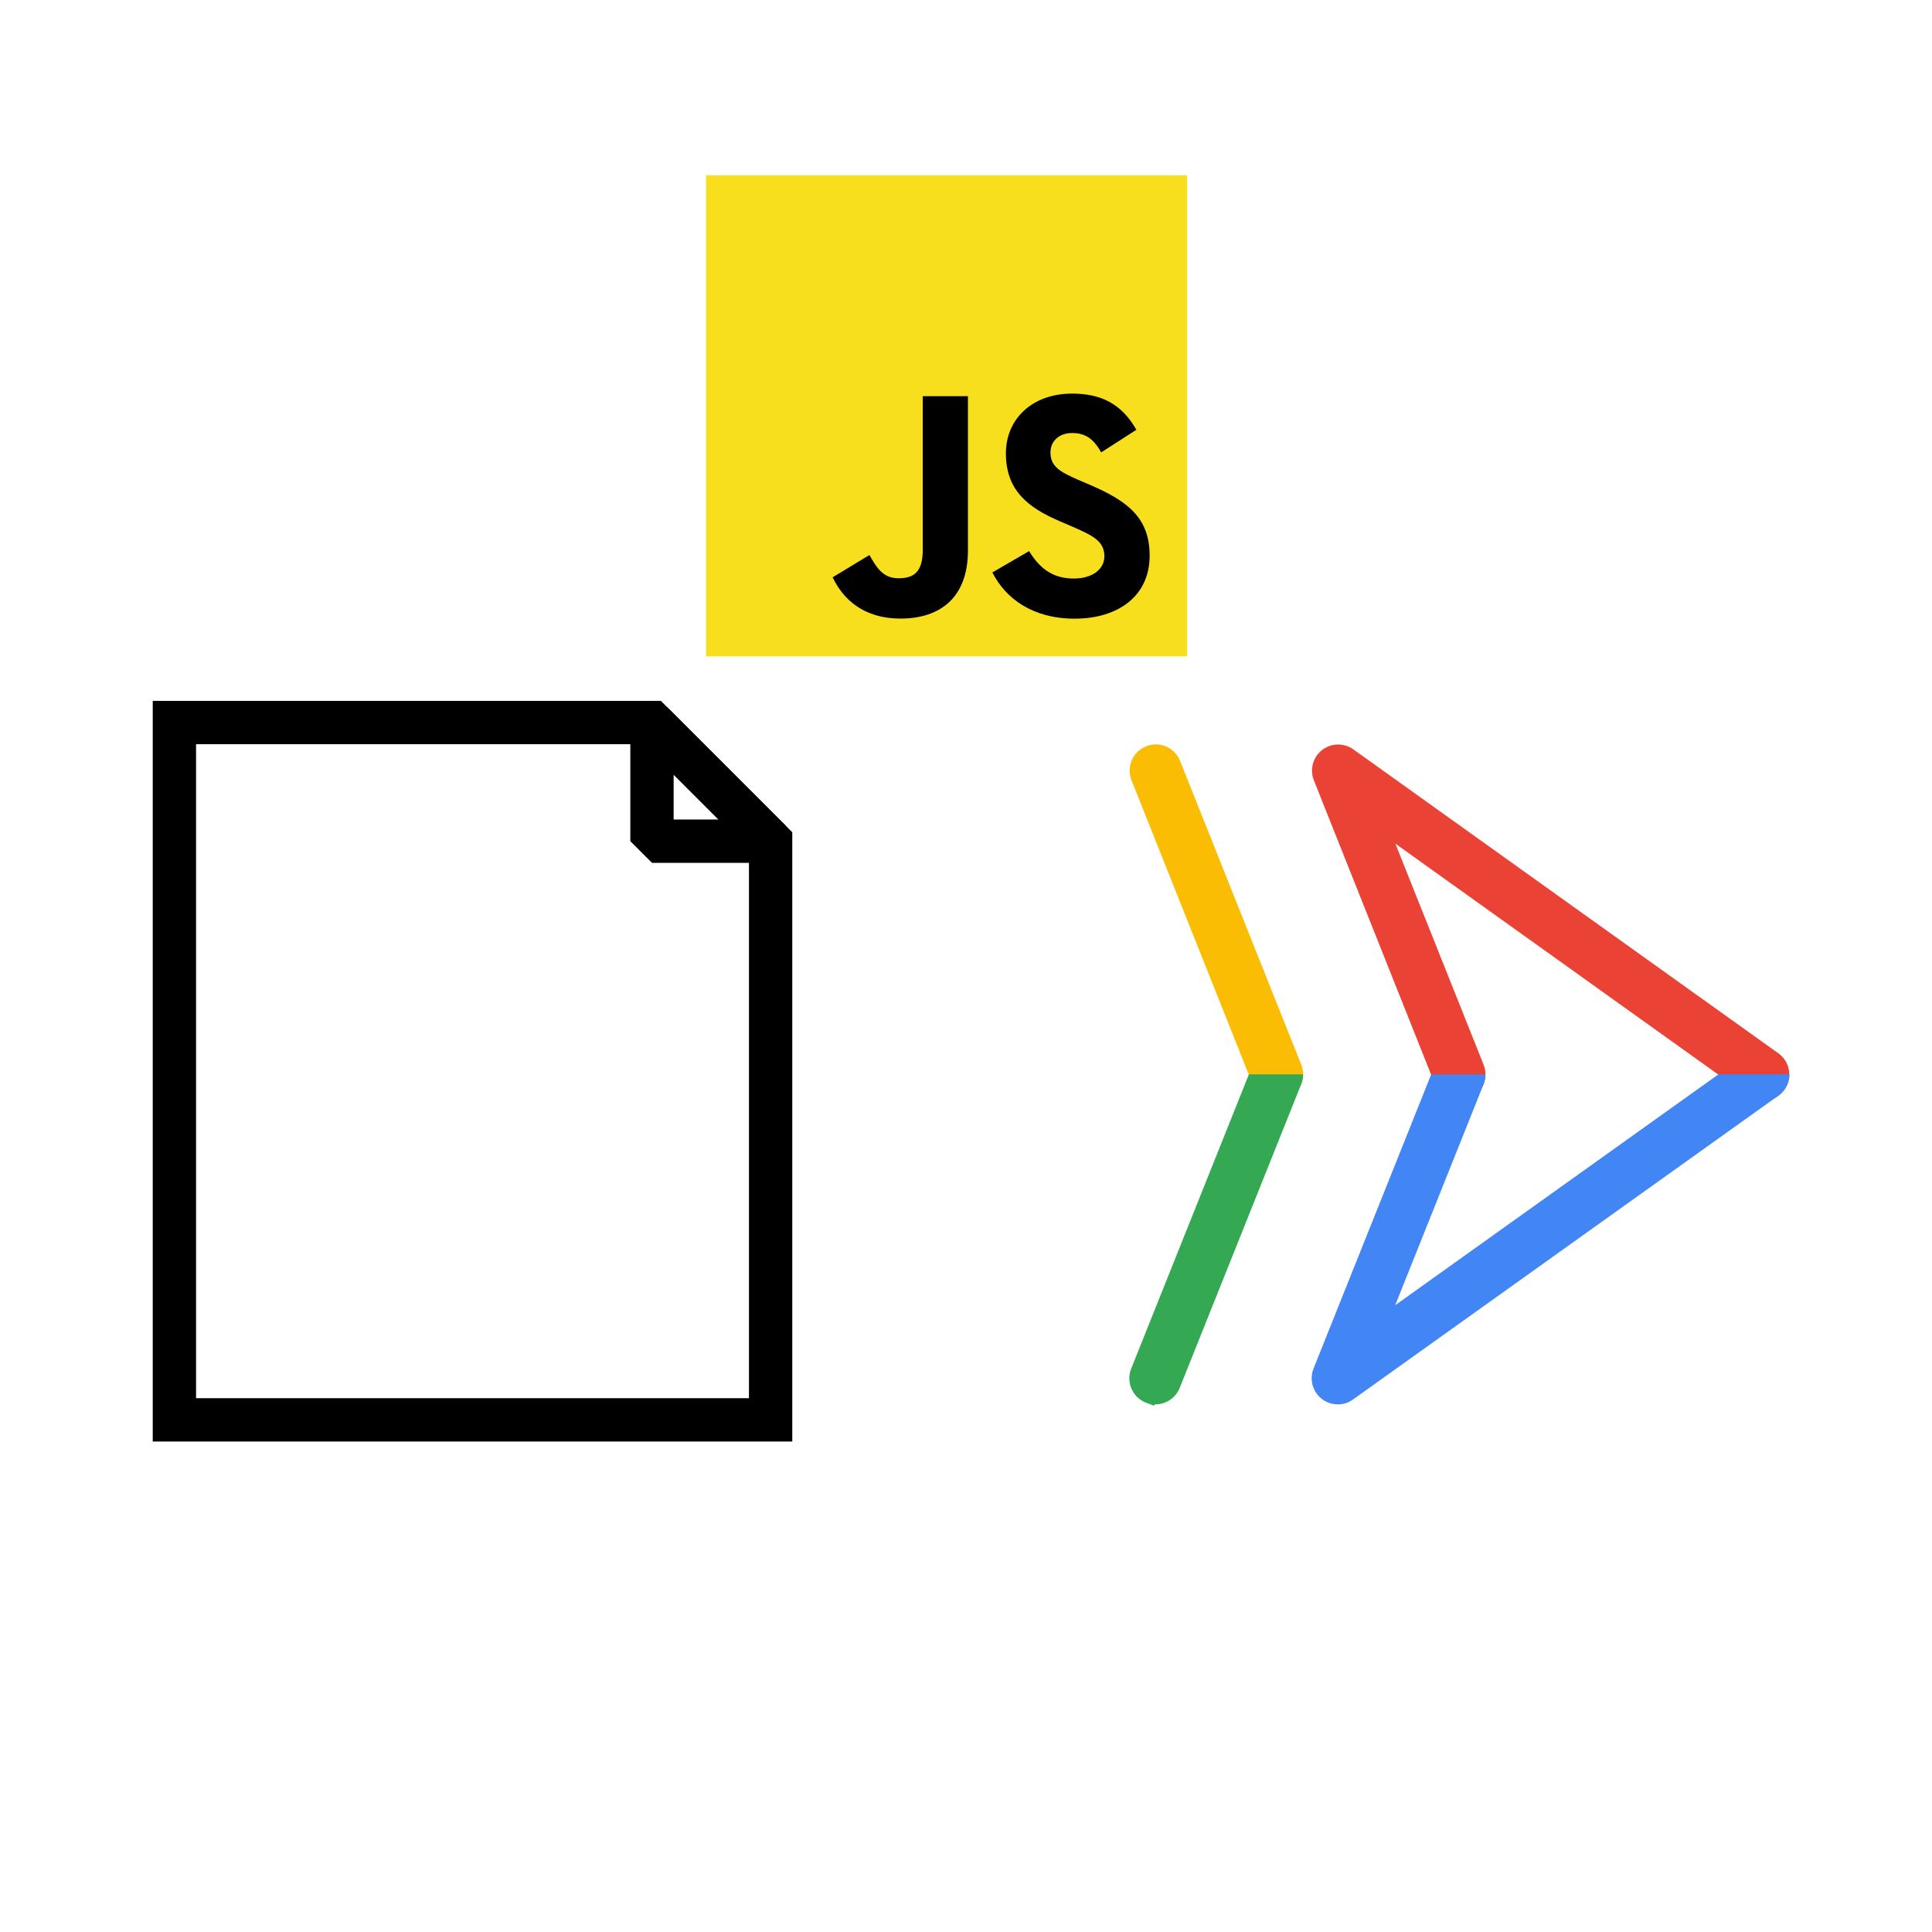 <?xml version="1.0" encoding="utf-8"?>
<svg viewBox="0 0 512 512" xmlns="http://www.w3.org/2000/svg" xmlns:bx="https://boxy-svg.com">
  <path fill="#fff" d="M 0 0 L 512 0 L 512 512 L 0 512 L 0 0 Z" style=""/>
  <g transform="matrix(0.371, 0, 0, 0.371, 263.236, 153.154)" style="">
    <g transform="matrix(1.167, 0, 0, 1.167, 34.084, 55.98)">
      <g id="standard_product_icon">
        <rect id="bounding" class="cls-1" width="512" height="512" style="fill: none;"/>
        <g id="art">
          <path class="cls-4" d="M144.4,272c-6.4,0-12.4-3.8-14.9-10.1L55.4,75.9c-3.3-8.2.7-17.5,8.9-20.8,8.2-3.3,17.5.7,20.8,8.9l74.2,186c3.3,8.2-.7,17.5-8.9,20.8-1.9.8-3.9,1.1-5.9,1.1h0Z" style="fill: rgb(251, 188, 4);"/>
          <g id="b">
            <path class="cls-5" d="M256,272c-6.4,0-12.4-3.8-14.9-10.1l-74.1-186c-2.6-6.6-.6-14.1,5-18.5,5.6-4.4,13.4-4.5,19.2-.4l260.1,186c7.2,5.1,8.9,15.1,3.7,22.3s-15.1,8.9-22.3,3.7L216.9,114.7l54,135.3c3.3,8.2-.7,17.5-8.9,20.8-1.9.8-4,1.1-5.9,1.1h0Z" style="fill: rgb(234, 67, 53);"/>
          </g>
          <path class="cls-3" d="M127.2,256l-72,180c-3.3,8.2.7,17.5,8.9,20.8s4,1.1,5.9,1.1c6.3,0,12.4-3.8,14.9-10.1l74.4-186c.8-2,1.1-4,1.1-5.9h-33.2Z" style="fill: rgb(52, 168, 83);"/>
          <path class="cls-2" d="M414.5,256l-197.7,141.2,54.1-135.3c.8-2,1.1-4,1.1-5.9h-33.2l-72,180c-2.6,6.6-.6,14.1,5,18.5,2.9,2.3,6.4,3.4,9.9,3.4s6.5-1,9.3-3l260.4-186c4.4-3.1,6.7-8,6.7-13h-43.5Z" style="fill: rgb(66, 133, 244);"/>
        </g>
      </g>
    </g>
  </g>
  <g transform="matrix(1.148, 0, 0, 1.148, -139.91, -25.592)" style="">
    <path fill="#fff" d="M 162.133 189.092 L 272.372 189.092 L 299.767 216.487 L 299.767 350.065 L 162.133 350.065 L 162.133 189.092 Z" style="stroke: rgb(0, 0, 0); stroke-width: 10px;">
      <title>Paper</title>
    </path>
    <path d="M 95.029 66.774 L 122.422 94.167 L 95.029 94.167 L 95.029 66.774 Z" style="stroke: rgb(0, 0, 0); stroke-linejoin: bevel; fill: rgb(255, 255, 255); stroke-width: 10px;" transform="matrix(1, 0, -0, 1, 177.35, 122.31)" bx:shape="triangle 95.029 66.774 27.393 27.393 0 0 1@f76ac13b">
      <title>Corner</title>
    </path>
  </g>
  <path d="M -219.591 -198.04 L -205.412 -173.481 L -233.77 -173.481 L -219.591 -198.04 Z" style="transform-box: fill-box; transform-origin: 50% 50%;" transform="matrix(0, 1, -1, 0, 472.758, 464.552)" bx:shape="triangle -233.77 -198.04 28.358 24.559 0.5 0 1@67131cbc">
    <title>Arrow</title>
  </path>
  <rect width="127.462" height="127.462" fill="#f7df1e" x="187.102" y="46.469" style=""/>
  <path d="M 272.725 146.049 C 275.293 150.242 278.632 153.322 284.541 153.322 C 289.504 153.322 292.674 150.842 292.674 147.415 C 292.674 143.308 289.417 141.853 283.953 139.463 L 280.959 138.179 C 272.315 134.497 266.574 129.883 266.574 120.132 C 266.574 111.148 273.419 104.31 284.116 104.31 C 291.73 104.31 297.205 106.96 301.151 113.9 L 291.824 119.888 C 289.771 116.206 287.556 114.756 284.116 114.756 C 280.607 114.756 278.384 116.981 278.384 119.888 C 278.384 123.483 280.609 124.937 285.748 127.162 L 288.743 128.445 C 298.919 132.809 304.665 137.258 304.665 147.261 C 304.665 158.045 296.194 163.953 284.817 163.953 C 273.694 163.953 266.507 158.652 262.991 151.704 L 272.725 146.049 Z M 230.414 147.086 C 232.294 150.426 234.007 153.248 238.122 153.248 C 242.057 153.248 244.539 151.708 244.539 145.721 L 244.539 104.993 L 256.516 104.993 L 256.516 145.883 C 256.516 158.286 249.246 163.93 238.631 163.93 C 229.041 163.93 223.487 158.967 220.663 152.99 L 230.414 147.086 Z" style=""/>
</svg>
